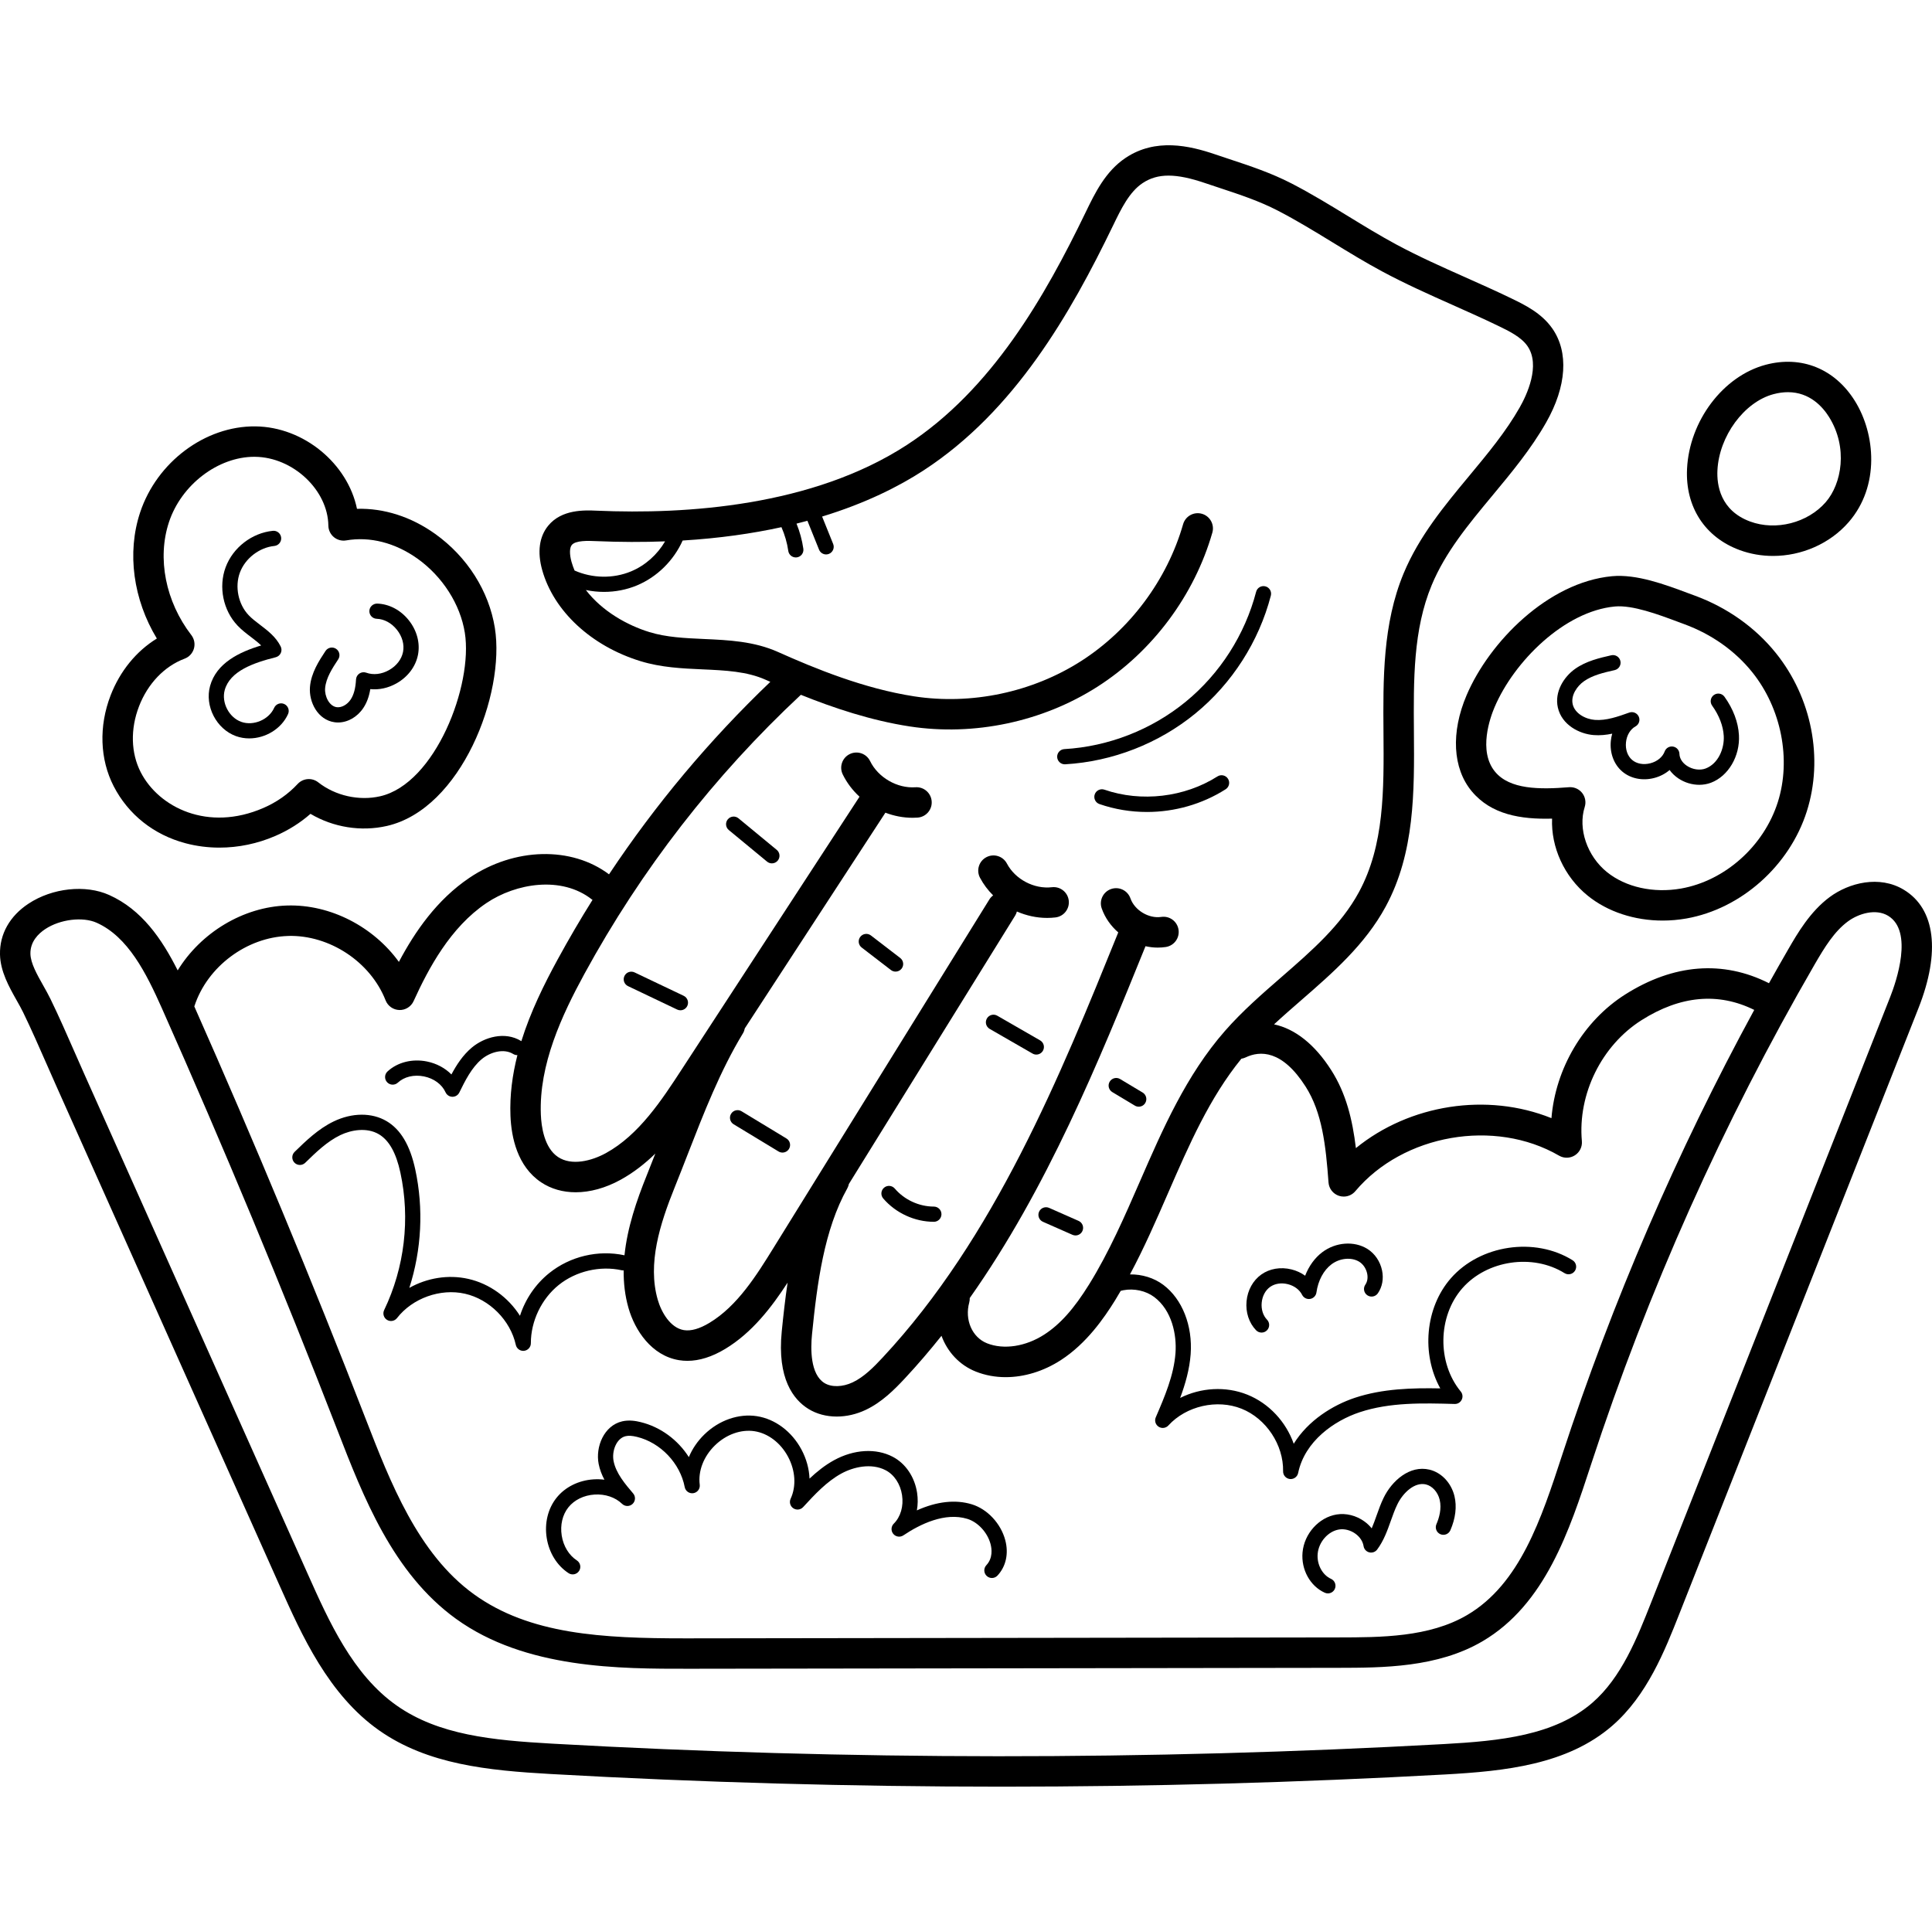 <svg viewBox="0 -38 511.999 511" xmlns="http://www.w3.org/2000/svg"><path d="m504.535 197.812c-6.477-3.914-14.531-1.852-19.637 1.926-5.203 3.852-8.555 9.637-11 13.863-1.727 2.98-3.422 5.977-5.102 8.98-12.164-6.148-25.277-5.141-38.098 2.98-11.141 7.059-18.484 19.668-19.547 32.781-17.078-6.867-37.582-3.656-51.824 7.941-.918-7.562-2.574-14.469-6.559-20.699-4.367-6.832-9.594-10.926-15.133-12.098 2.375-2.199 4.828-4.336 7.242-6.434 8.297-7.219 16.875-14.684 22.34-24.77 7.73-14.266 7.605-30.52 7.484-46.238-.105-13.945-.207-27.121 4.715-38.973 3.617-8.715 9.695-16.039 16.133-23.789 5.016-6.039 10.203-12.285 14.203-19.328 5.426-9.539 6.016-18.613 1.629-24.891-2.879-4.117-7.32-6.266-10.887-7.992-4.051-1.961-8.203-3.809-12.223-5.602-6.07-2.703-12.344-5.5-18.223-8.664-4.285-2.309-8.559-4.918-12.688-7.449-4.855-2.969-9.875-6.043-15.09-8.734-5.449-2.809-11.043-4.656-16.449-6.445-1.266-.418-2.535-.836-3.809-1.273-6.863-2.336-15.758-4.344-23.668.906-5.367 3.562-8.164 9.344-10.637 14.461-10.758 22.25-24.801 46.973-47.383 61.66-25 16.254-58.465 18.441-82.141 17.418-3.262-.145-9.332-.402-12.91 3.988-2.371 2.906-2.918 6.965-1.586 11.734 3.043 10.898 13.023 20.156 26.039 24.152 5.488 1.688 11.066 1.938 16.461 2.18 6.035.27 11.738.527 16.715 2.754.406.184.824.367 1.242.551-16.133 15.418-30.441 32.5-42.746 51.016-9.938-7.477-25.051-7.137-37 .922-8.621 5.809-14.453 14.281-18.688 22.281-6.723-9.285-18.102-15.285-29.609-14.941-11.699.344-22.914 7.242-29.012 17.195-4.238-8.418-9.551-16.113-18.148-19.977-6.277-2.824-15.07-1.879-21.387 2.293-4.98 3.289-7.66 8.062-7.555 13.441.09 4.512 2.398 8.605 4.437 12.219.633 1.121 1.23 2.176 1.695 3.141 2.18 4.492 4.242 9.191 6.234 13.73.867 1.969 1.73 3.938 2.605 5.898l59.25 132.574c5.707 12.766 12.809 28.656 26.258 38.105 12.859 9.035 28.852 10.625 45.477 11.559 39.664 2.234 79.609 3.352 119.555 3.352 39.246 0 78.496-1.078 117.469-3.234 15.875-.879 32.367-2.594 44.258-12.887 9.25-8.004 13.98-19.988 17.781-29.621l63.395-160.586c5.883-14.902 4.469-26.336-3.883-31.379zm-353.008-91.375c1.023-1.258 4.461-1.109 6.309-1.027 6.516.281 12.641.285 18.422.066-2.066 3.516-5.238 6.383-9.012 7.953-4.746 1.977-10.289 1.855-14.98-.223-.305-.746-.586-1.508-.809-2.301-.562-2.016-.535-3.727.07-4.469zm60.711 39.707c8.609 3.465 18.551 6.801 28.801 8.375 17.098 2.633 35.254-1.211 49.82-10.535s25.656-24.203 30.426-40.828c.613-2.141-.625-4.375-2.762-4.988-2.145-.613-4.375.625-4.988 2.766-4.238 14.762-14.086 27.98-27.023 36.262s-29.066 11.691-44.246 9.355c-13.258-2.039-26.238-7.352-36.066-11.75-6.375-2.855-13.125-3.156-19.648-3.449-5.113-.23-9.945-.449-14.453-1.832-5.867-1.801-12.523-5.527-16.836-11.148 1.578.328 3.188.496 4.801.496 2.988 0 5.973-.566 8.734-1.719 5.359-2.234 9.746-6.613 12.113-11.895 9.781-.594 18.48-1.852 26.184-3.539.875 2.012 1.504 4.141 1.809 6.293.145 1.004 1.004 1.73 1.992 1.73.098 0 .191-.008.289-.02 1.102-.156 1.867-1.18 1.711-2.281-.324-2.27-.941-4.52-1.809-6.664.977-.242 1.941-.492 2.887-.75l3.082 7.652c.316.785 1.074 1.266 1.871 1.266.25 0 .504-.047.754-.148 1.031-.418 1.531-1.59 1.117-2.625l-2.93-7.266c11.605-3.543 20.402-8.016 26.855-12.211 24.242-15.766 39.004-41.66 50.254-64.926 2.113-4.371 4.297-8.895 7.828-11.238 3.992-2.648 8.801-2.648 16.605.012 1.301.441 2.594.867 3.879 1.293 5.348 1.77 10.398 3.441 15.285 5.961 4.953 2.555 9.844 5.547 14.578 8.445 4.223 2.582 8.59 5.258 13.074 7.668 6.141 3.305 12.559 6.168 18.762 8.93 3.961 1.766 8.055 3.594 11.992 5.496 2.867 1.387 6.117 2.957 7.789 5.352 3.598 5.148-.219 13.109-2.027 16.289-3.652 6.426-8.383 12.125-13.395 18.16-6.535 7.871-13.293 16.008-17.379 25.848-5.551 13.367-5.438 27.988-5.332 42.129.121 15.375.23 29.895-6.508 42.332-4.773 8.805-12.434 15.469-20.543 22.527-5.105 4.441-10.383 9.031-14.961 14.258-10.27 11.727-16.508 26.043-22.535 39.883-4.02 9.223-8.172 18.758-13.441 27.258-4.027 6.496-7.695 10.605-11.891 13.32-4.93 3.191-10.742 4.082-15.172 2.328-3.961-1.57-5.988-6.227-4.723-10.828.109-.387.137-.777.125-1.16 20.473-28.984 34.207-62.684 46.582-93.254 1.062.234 2.152.367 3.242.367.707 0 1.418-.051 2.125-.156 2.203-.332 3.719-2.383 3.387-4.586-.328-2.203-2.379-3.723-4.586-3.387-3.309.492-7.051-1.758-8.16-4.918-.738-2.102-3.035-3.207-5.141-2.473-2.098.738-3.207 3.039-2.469 5.141.871 2.48 2.422 4.648 4.383 6.355-15.355 37.934-32.777 80.875-62.461 112.695-2.363 2.535-4.922 5.129-7.914 6.547-2.684 1.273-5.629 1.344-7.508.176-3.746-2.328-3.664-9.082-3.277-12.902 1.359-13.551 3.203-27.699 9.363-38.707.203-.363.324-.746.406-1.133l44.082-71.156c.207-.336.344-.695.441-1.059 2.52 1.098 5.254 1.699 8.016 1.699.73 0 1.469-.043 2.199-.129 2.211-.258 3.793-2.262 3.531-4.473-.258-2.215-2.266-3.797-4.473-3.535-4.688.551-9.711-2.082-11.914-6.27-1.039-1.973-3.477-2.727-5.445-1.688-1.973 1.035-2.727 3.473-1.691 5.445.918 1.738 2.105 3.305 3.484 4.676-.387.293-.734.648-1.004 1.086l-57.156 92.266c-4.488 7.246-9.578 15.461-17.031 19.945-2.625 1.578-4.906 2.227-6.77 1.918-3.574-.59-5.965-4.715-6.926-8.074-2.742-9.555.559-20.004 4.539-29.871 1.176-2.918 2.32-5.855 3.465-8.797 4.215-10.824 8.574-22.016 14.574-31.906.258-.418.41-.871.5-1.324l37.258-57.16c2.293.875 4.734 1.352 7.195 1.352.441 0 .887-.016 1.332-.047 2.223-.156 3.895-2.082 3.738-4.301-.156-2.223-2.074-3.898-4.305-3.742-4.828.344-9.891-2.578-12.016-6.938-.977-2.004-3.391-2.832-5.391-1.859-2.004.977-2.836 3.391-1.859 5.391 1.094 2.242 2.621 4.234 4.445 5.91l-47.062 72.195c-5.324 8.172-11.363 17.43-20.141 22.258-3.781 2.078-9.102 3.441-12.699 1.031-3.668-2.453-4.422-8.102-4.547-11.25-.523-13.242 5.547-26.281 11.551-37.289 15.062-27.609 34.359-52.492 57.355-73.953zm-135.898 63.906c10.973-.312 21.84 6.859 25.848 17.074.594 1.508 2.027 2.516 3.648 2.559 1.609.047 3.102-.887 3.773-2.359 3.969-8.715 9.746-19.547 19.301-25.988 7.812-5.27 19.93-7.285 27.961-.945.051.039.105.062.156.098-3.227 5.145-6.301 10.398-9.219 15.75-3.605 6.605-7.223 13.922-9.645 21.703-.016-.012-.027-.023-.043-.035-4.355-2.688-9.824-.996-13.062 1.715-2.387 1.996-4.051 4.57-5.426 7.137-1.672-1.695-3.93-2.914-6.48-3.434-3.902-.789-7.812.199-10.457 2.645-.816.758-.863 2.031-.105 2.852.758.816 2.031.863 2.848.105 1.691-1.566 4.273-2.18 6.914-1.648 2.637.535 4.777 2.109 5.723 4.211.32.711 1.023 1.176 1.805 1.188h.035c.766 0 1.469-.434 1.809-1.125 1.52-3.094 3.246-6.598 5.926-8.84 2.23-1.863 5.816-2.938 8.355-1.375.348.215.734.309 1.113.301-1.32 5.191-2.055 10.566-1.84 16.066.227 5.715 1.82 13.414 8.117 17.633 2.645 1.77 5.789 2.648 9.172 2.648 3.793 0 7.887-1.109 11.902-3.316 3.426-1.883 6.461-4.277 9.199-6.938-.762 1.945-1.52 3.895-2.297 5.828-2.637 6.535-5.125 13.766-5.875 21.129-6.957-1.5-14.406.258-19.949 4.719-3.648 2.93-6.328 6.91-7.75 11.316-3.078-4.855-8.031-8.508-13.699-9.785-5.305-1.199-10.934-.25-15.621 2.387 3.246-10.102 3.816-21.004 1.566-31.418-1.387-6.402-3.875-10.582-7.605-12.781-3.887-2.289-9.109-2.266-13.973.066-4.121 1.973-7.457 5.227-10.398 8.094-.797.777-.812 2.051-.035 2.852.781.797 2.055.812 2.852.035 2.852-2.781 5.801-5.656 9.32-7.344 2.82-1.352 6.98-2.121 10.188-.23 2.707 1.598 4.578 4.922 5.711 10.16 2.645 12.23 1.117 25.176-4.301 36.453-.445.93-.117 2.047.758 2.59s2.02.336 2.652-.48c4.09-5.266 11.492-7.922 18-6.453 6.508 1.469 12.051 7.047 13.484 13.562.203.93 1.031 1.582 1.965 1.582.074 0 .148-.004.223-.012 1.023-.113 1.797-.977 1.797-2.008-.008-5.855 2.824-11.773 7.391-15.445 4.566-3.672 10.957-5.16 16.672-3.898.18.039.355.043.531.035-.031 3.34.336 6.684 1.285 9.984 1.688 5.891 6.09 12.609 13.371 13.809.734.121 1.48.18 2.238.18 3.164 0 6.516-1.055 9.992-3.145 7.199-4.332 12.371-11.148 16.559-17.578-.641 4.301-1.121 8.629-1.547 12.895-1.266 12.59 3.137 18.129 7.047 20.559 2.18 1.355 4.797 2.035 7.527 2.035 2.547 0 5.195-.59 7.691-1.777 4.273-2.027 7.586-5.363 10.355-8.332 3.395-3.637 6.617-7.414 9.711-11.293 1.562 4.254 4.758 7.766 9.113 9.492 2.484.984 5.16 1.469 7.906 1.469 4.898-.004 10.012-1.543 14.617-4.523 6.801-4.402 11.453-11.148 14.363-15.84.516-.828 1.004-1.672 1.496-2.512.23-.062.461-.121.699-.164 2.852-.543 5.984.152 8.18 1.801 4.699 3.539 5.992 9.992 5.637 14.852-.438 5.902-2.871 11.562-5.227 17.035-.391.902-.07 1.953.758 2.488.824.535 1.918.395 2.582-.332 4.73-5.176 12.891-7.039 19.398-4.441 6.512 2.602 11.141 9.578 11.004 16.586-.02 1.043.758 1.926 1.789 2.043.078.008.156.012.23.012.941 0 1.773-.664 1.969-1.605 1.758-8.465 9.574-13.867 16.305-16.105 8.02-2.664 16.746-2.426 25.18-2.191.805.027 1.52-.422 1.863-1.133.348-.707.25-1.555-.254-2.164-6.297-7.645-6.109-19.926.418-27.371 6.527-7.445 18.676-9.246 27.082-4.004.945.586 2.188.297 2.777-.645.59-.945.301-2.188-.645-2.777-10.008-6.242-24.473-4.098-32.246 4.77-6.863 7.832-7.84 20.152-2.809 29.195-7.344-.141-15.277.047-22.637 2.492-5.836 1.941-12.395 6.004-16.203 12.18-2.047-5.797-6.539-10.711-12.328-13.023-5.738-2.293-12.316-1.852-17.77.879 1.367-3.676 2.484-7.574 2.781-11.59.555-7.555-2.215-14.59-7.23-18.367-2.473-1.859-5.648-2.828-8.852-2.781 3.75-6.996 6.93-14.293 10.031-21.41 5.672-13.023 11.051-25.371 19.492-35.754.371-.062.738-.16 1.094-.328 3.836-1.848 9.707-2.02 15.906 7.68 4.414 6.902 5.371 15.613 6.094 25.453.121 1.637 1.223 3.035 2.781 3.539.406.133.828.195 1.242.195 1.168 0 2.305-.508 3.082-1.434 12.707-15.09 36.93-19.316 53.996-9.41 1.301.754 2.918.723 4.188-.09 1.273-.809 1.984-2.258 1.852-3.758-1.125-12.473 5.23-25.352 15.805-32.055 10.301-6.523 20.336-7.43 29.875-2.723-20.488 37.637-37.578 77.227-50.895 117.93l-.047.148c-5.48 16.754-11.148 34.078-25.148 42.301-10.035 5.895-22.816 5.914-34.09 5.93l-172.141.246c-.371 0-.738 0-1.105 0-21.832 0-41.105-1.008-55.898-11.707-14.793-10.703-22.148-29.676-28.641-46.418-14.207-36.637-29.488-73.41-45.434-109.363.016-.035.035-.066.043-.105 3.402-10.43 13.836-18.238 24.805-18.559zm424.578 16.18-63.395 160.59c-3.66 9.27-7.809 19.777-15.559 26.484-9.98 8.633-24.344 10.098-39.426 10.93-78.34 4.332-157.785 4.293-236.125-.113-16.004-.902-30.156-2.285-41.293-10.109-11.633-8.172-17.957-22.316-23.535-34.801l-59.25-132.57c-.867-1.945-1.723-3.895-2.582-5.848-2.023-4.609-4.113-9.379-6.363-14.012-.578-1.188-1.262-2.406-1.926-3.582-1.648-2.918-3.352-5.934-3.402-8.414-.062-3.227 2.105-5.344 3.938-6.555 3.938-2.605 9.93-3.332 13.637-1.668 8.289 3.727 13.082 13.258 17.285 22.699 16.324 36.699 31.961 74.293 46.48 111.73 6.898 17.785 14.715 37.941 31.434 50.035 18.391 13.305 43.461 13.258 61.746 13.242l172.137-.246c11.695-.02 26.246-.039 38.164-7.039 16.633-9.77 23.059-29.418 28.73-46.75l.047-.148c15.047-46 34.973-90.562 59.219-132.445 2.715-4.688 5.25-8.781 8.816-11.422 2.848-2.109 7.406-3.48 10.672-1.508 6.777 4.098 2.137 17.504.551 21.52zm0 0"/><path d="m282.176 164.562c.039 0 .078 0 .117-.004 12.543-.727 24.801-5.516 34.52-13.484 9.715-7.969 16.809-19.051 19.973-31.211.281-1.078-.363-2.18-1.441-2.461-1.086-.281-2.18.367-2.461 1.445-2.953 11.34-9.566 21.68-18.629 29.109-9.062 7.434-20.496 11.902-32.195 12.578-1.113.066-1.961 1.02-1.898 2.129.066 1.07.953 1.898 2.016 1.898zm0 0"/><path d="m322.645 167.77c-8.719 5.547-20.199 6.895-29.965 3.516-1.051-.359-2.203.195-2.566 1.25-.359 1.051.195 2.199 1.25 2.562 4.066 1.406 8.324 2.098 12.578 2.098 7.32 0 14.617-2.047 20.867-6.02.938-.602 1.215-1.844.617-2.785-.598-.941-1.84-1.219-2.781-.621zm0 0"/><path d="m388.66 146.258c-4.199 9.859-3.691 19.371 1.359 25.445 5.172 6.223 13.035 7.48 21.297 7.258-.309 7.52 3.188 15.367 9.469 20.438 5.285 4.27 12.398 6.578 19.832 6.578 2.082 0 4.188-.184 6.289-.551 14.512-2.562 27.34-13.977 31.918-28.402 4.453-14.031 1.32-30.094-8.18-41.922-5.473-6.816-12.914-12.09-21.516-15.25-.574-.207-1.172-.434-1.789-.66-6.07-2.27-13.645-5.09-20.141-4.48-16.984 1.598-32.531 17.445-38.539 31.547zm39.293-23.52c4.676-.434 11.547 2.129 16.566 4.004.633.234 1.242.465 1.828.68 7.227 2.652 13.453 7.055 18.012 12.727 7.711 9.602 10.371 23.121 6.781 34.434-3.695 11.645-14 20.848-25.637 22.902-7.324 1.289-14.672-.34-19.652-4.363-5.242-4.23-7.719-11.484-5.887-17.246.406-1.281.148-2.68-.688-3.734-.77-.965-1.934-1.52-3.156-1.52-.105 0-.215.004-.324.012-7.875.641-15.695.59-19.578-4.086-4.562-5.488-1.262-14.5-.141-17.129 5.164-12.129 18.5-25.422 31.875-26.68zm0 0"/><path d="m461 107.777c2.855 1.055 5.863 1.562 8.867 1.562 7.539 0 15.055-3.203 20.066-8.977 8.273-9.531 7.082-23.367 1.629-32.105-5.316-8.523-14.148-12.105-23.633-9.586-11.281 2.996-20.246 14.867-20.848 27.613-.477 10.059 4.727 18.09 13.918 21.492zm-5.863-21.113c.426-9.074 7.098-18.137 14.867-20.203 1.371-.363 2.645-.523 3.82-.523 5.805 0 9.238 3.93 10.898 6.586 5.078 8.141 3.336 17.699-.879 22.555-4.781 5.504-13.211 7.66-20.043 5.137-7.957-2.945-8.848-9.754-8.664-13.551zm0 0"/><path d="m49.16 185.484c2.922.777 5.945 1.16 8.992 1.16 5.016 0 10.09-1.043 14.836-3.105 3.453-1.496 6.566-3.457 9.293-5.848 6.031 3.574 13.371 4.773 20.242 3.211 19.715-4.488 31.418-34.965 28.621-52.477-1.566-9.773-7.328-18.859-15.816-24.922-6.387-4.562-13.586-6.852-20.723-6.652-2.453-11.922-14.035-21.707-26.91-21.848-13.309-.152-26.141 9.457-30.566 22.828-3.539 10.68-1.812 23.09 4.438 33.398-5.418 3.324-9.762 8.613-12.254 15.066-3.152 8.164-2.855 16.941.816 24.078 3.867 7.512 10.625 12.875 19.031 15.109zm-12.32-36.285c2.324-6.023 6.73-10.629 12.09-12.637 1.199-.449 2.109-1.441 2.461-2.672s.098-2.551-.68-3.566c-6.84-8.875-9.109-20.355-5.93-29.957 3.281-9.898 12.98-17.305 22.625-17.305.07 0 .137 0 .203.004 10.035.109 19.285 8.797 19.41 18.234.016 1.18.547 2.297 1.453 3.051.91.754 2.105 1.07 3.266.871 6.293-1.094 13.008.629 18.906 4.84 6.645 4.75 11.332 12.09 12.539 19.633 2.219 13.879-7.828 40.016-22.445 43.34-5.598 1.277-11.887-.137-16.402-3.695-1.648-1.297-4.02-1.113-5.449.426-2.508 2.695-5.57 4.844-9.105 6.375-14.664 6.359-27.676-.125-32.477-9.457-2.625-5.09-2.793-11.461-.465-17.484zm0 0"/><path d="m62.551 157.098c1.133.406 2.316.598 3.5.598 4.258 0 8.512-2.5 10.285-6.449.457-1.016 0-2.211-1.016-2.668-1.016-.453-2.207 0-2.664 1.016-1.41 3.148-5.496 4.879-8.738 3.711-3.242-1.172-5.281-5.113-4.359-8.434 1.391-5.016 7.613-7.207 13.512-8.684.59-.152 1.086-.559 1.34-1.113.258-.555.246-1.195-.027-1.742-1.262-2.539-3.391-4.156-5.445-5.723-1.121-.852-2.18-1.656-3.051-2.574-2.754-2.902-3.703-7.547-2.309-11.297s5.148-6.645 9.125-7.043c1.109-.113 1.918-1.098 1.809-2.207-.113-1.109-1.102-1.918-2.207-1.805-5.543.555-10.566 4.434-12.508 9.652-1.938 5.219-.668 11.438 3.164 15.473 1.094 1.152 2.336 2.098 3.535 3.008.973.746 1.922 1.465 2.715 2.246-5.852 1.758-11.859 4.684-13.535 10.73-1.48 5.332 1.668 11.426 6.875 13.305zm0 0"/><path d="m422.332 156.816c1.691.133 3.336-.039 4.922-.371-.176.605-.301 1.242-.367 1.891-.324 3.191.797 6.227 3.004 8.121 2.207 1.891 5.375 2.539 8.48 1.734 1.562-.406 2.961-1.141 4.09-2.117.602.84 1.383 1.594 2.316 2.223 1.668 1.117 3.629 1.699 5.547 1.699 1.066 0 2.117-.18 3.098-.551 4.605-1.742 7.723-7.051 7.414-12.621-.191-3.414-1.516-6.93-3.832-10.164-.648-.906-1.906-1.113-2.812-.465-.906.648-1.113 1.906-.465 2.812 1.871 2.609 2.934 5.391 3.082 8.039.184 3.312-1.41 7.34-4.812 8.629-1.512.566-3.461.281-4.973-.73-1.211-.809-1.926-1.961-1.961-3.152-.027-.965-.738-1.773-1.691-1.93-.945-.16-1.883.383-2.215 1.289-.551 1.488-1.969 2.66-3.797 3.137-1.828.473-3.637.141-4.844-.895-1.203-1.031-1.809-2.77-1.617-4.648.191-1.879 1.137-3.461 2.523-4.23.918-.508 1.293-1.637.859-2.594s-1.531-1.418-2.516-1.066c-2.992 1.07-6.094 2.172-9.117 1.941-2.488-.195-5.305-1.688-5.871-4.152-.539-2.348 1.156-4.793 2.957-6.074 2.309-1.637 5.285-2.316 8.168-2.969 1.086-.25 1.766-1.328 1.516-2.414-.246-1.086-1.328-1.762-2.41-1.52-3.113.711-6.645 1.516-9.605 3.613-2.957 2.102-5.512 6.086-4.555 10.266 1.047 4.566 5.652 6.969 9.484 7.27zm0 0"/><path d="m150.668 378.93c.93.609 2.18.352 2.793-.582.609-.93.348-2.18-.582-2.789-2.105-1.379-3.57-3.777-4.016-6.578-.445-2.801.199-5.535 1.77-7.5 1.57-1.965 4.094-3.199 6.922-3.379 2.828-.184 5.492.715 7.305 2.461.773.75 1.996.758 2.781.02.781-.734.852-1.957.156-2.773-2.137-2.512-4.559-5.355-5.191-8.59-.516-2.637.738-6.016 3.195-6.59.777-.184 1.73-.125 2.996.184 6.25 1.52 11.453 6.992 12.66 13.309.203 1.07 1.215 1.785 2.301 1.613 1.074-.172 1.816-1.172 1.68-2.25-.469-3.605 1.035-7.496 4.02-10.406 2.984-2.914 6.918-4.316 10.504-3.762 3.59.555 6.91 3.082 8.875 6.758 1.965 3.676 2.223 7.84.688 11.137-.418.898-.117 1.973.707 2.523.828.555 1.934.422 2.605-.309 3.062-3.324 6.234-6.766 10.148-8.902 3.164-1.727 7.906-2.855 11.73-.863 2.27 1.188 3.891 3.645 4.336 6.582.445 2.938-.371 5.766-2.188 7.57-.738.73-.797 1.906-.141 2.707.66.805 1.824.973 2.684.395 4.465-2.996 11.031-6.188 16.961-4.367 2.793.859 5.32 3.598 6.137 6.66.34 1.285.652 3.727-1.109 5.613-.762.816-.719 2.09.094 2.852.391.363.883.543 1.379.543.535 0 1.074-.215 1.473-.641 2.258-2.418 3.008-5.844 2.059-9.406-1.172-4.402-4.73-8.211-8.848-9.477-4.332-1.328-9.293-.77-14.574 1.605.273-1.492.301-3.07.062-4.66-.641-4.203-3.055-7.773-6.461-9.551-4.438-2.316-10.238-1.98-15.523.898-2.418 1.32-4.566 3.047-6.523 4.891-.105-2.594-.824-5.242-2.141-7.703-2.559-4.789-6.977-8.094-11.812-8.844-4.84-.746-10.051 1.07-13.934 4.863-1.805 1.758-3.188 3.809-4.094 5.988-2.891-4.551-7.488-7.996-12.801-9.285-1.195-.293-3.008-.629-4.871-.195-4.828 1.133-7.117 6.754-6.23 11.293.293 1.492.84 2.883 1.527 4.172-.938-.121-1.902-.152-2.875-.09-3.961.254-7.539 2.035-9.816 4.887-2.277 2.852-3.227 6.734-2.598 10.652.621 3.922 2.727 7.316 5.781 9.316zm0 0"/><path d="m362.352 292.984c-3.469-2.156-8.367-1.797-11.914.871-1.996 1.5-3.57 3.684-4.562 6.246-1.051-.766-2.281-1.34-3.629-1.672-2.855-.707-5.766-.219-7.98 1.348-2.211 1.57-3.641 4.152-3.918 7.086-.277 2.934.645 5.738 2.523 7.691.398.41.926.617 1.453.617.504 0 1.008-.188 1.398-.562.805-.773.828-2.047.055-2.852-1.062-1.105-1.582-2.754-1.414-4.516.168-1.766.98-3.285 2.234-4.176 1.258-.887 2.961-1.152 4.68-.727 1.719.43 3.102 1.461 3.793 2.832.398.785 1.254 1.227 2.129 1.078.871-.141 1.547-.836 1.668-1.707.445-3.168 1.902-5.891 3.992-7.465 2.215-1.664 5.309-1.949 7.363-.672 1.035.645 1.812 1.812 2.086 3.117.234 1.113.062 2.164-.48 2.953-.633.914-.402 2.172.516 2.801.914.633 2.172.398 2.805-.516 1.172-1.707 1.566-3.859 1.109-6.062-.5-2.398-1.926-4.48-3.906-5.715zm0 0"/><path d="m351.078 384.117c.27.121.551.18.824.18.77 0 1.504-.441 1.84-1.191.457-1.012.004-2.207-1.008-2.664-2.301-1.035-3.789-3.828-3.539-6.645.281-3.145 2.773-5.973 5.672-6.441 1.426-.23 3.051.191 4.34 1.125 1.191.867 1.957 2.035 2.156 3.293.125.805.723 1.453 1.512 1.645.789.195 1.617-.105 2.098-.758 1.746-2.355 2.695-5.031 3.613-7.617.543-1.523 1.055-2.961 1.711-4.312 1.535-3.176 4.645-6.02 7.59-5.312 1.691.406 3.156 2.035 3.641 4.055.574 2.391-.152 4.844-.863 6.48-.441 1.023.027 2.207 1.047 2.652 1.02.441 2.211-.027 2.652-1.047 1.371-3.156 1.746-6.277 1.086-9.027-.844-3.508-3.441-6.27-6.621-7.031-5.262-1.262-9.988 2.988-12.16 7.473-.754 1.551-1.324 3.164-1.879 4.723-.41 1.16-.816 2.293-1.277 3.363-.543-.68-1.191-1.301-1.938-1.84-2.172-1.574-4.855-2.242-7.348-1.84-4.711.762-8.602 5.086-9.043 10.062-.406 4.539 2.016 8.93 5.895 10.676zm0 0"/><path d="m88.664 153.414c.305.043.613.066.922.066 2.539 0 5.086-1.434 6.684-3.824.93-1.391 1.535-3.023 1.863-5.023 2.312.242 4.75-.281 6.953-1.527 3.008-1.703 5.078-4.461 5.684-7.57.602-3.109-.281-6.441-2.434-9.145-2.148-2.703-5.199-4.316-8.363-4.422-1.094-.023-2.047.832-2.086 1.941-.039 1.113.832 2.047 1.945 2.086 1.984.066 3.934 1.125 5.352 2.906 1.414 1.777 2.008 3.914 1.629 5.863s-1.73 3.711-3.711 4.828c-1.977 1.117-4.18 1.367-6.047.688-.598-.215-1.266-.137-1.801.215-.531.352-.867.934-.902 1.57-.129 2.375-.586 4.074-1.438 5.352-.906 1.359-2.418 2.18-3.691 2.004-1.961-.273-3.23-2.879-3.062-5.02.219-2.723 1.945-5.344 3.473-7.66.609-.93.355-2.18-.574-2.793-.93-.613-2.18-.355-2.793.574-1.703 2.586-3.824 5.805-4.121 9.559-.32 4.004 2.082 8.711 6.52 9.332zm0 0"/><path d="m166.438 223.355 13.012 6.203c.281.133.574.195.867.195.754 0 1.477-.426 1.82-1.148.477-1.004.051-2.207-.953-2.688l-13.012-6.199c-1.004-.48-2.211-.055-2.688.949-.48 1.008-.055 2.211.953 2.688zm0 0"/><path d="m203.277 190.355c.375.309.832.461 1.281.461.582 0 1.156-.25 1.555-.734.711-.859.59-2.129-.27-2.84l-10.133-8.363c-.855-.711-2.125-.59-2.836.27-.711.859-.59 2.129.27 2.84zm0 0"/><path d="m208.41 263.727-11.898-7.215c-.953-.574-2.195-.273-2.77.68-.578.953-.273 2.191.676 2.77l11.902 7.211c.328.199.688.293 1.043.293.684 0 1.348-.348 1.727-.973.578-.953.273-2.191-.68-2.766zm0 0"/><path d="m238.566 215.891-7.758-5.965c-.883-.68-2.148-.516-2.824.367-.68.883-.516 2.148.367 2.828l7.754 5.965c.367.281.801.418 1.23.418.602 0 1.199-.27 1.598-.785.68-.883.516-2.148-.367-2.828zm0 0"/><path d="m247.484 281.781c-3.934-.004-7.805-1.793-10.363-4.781-.723-.848-1.992-.945-2.84-.223s-.945 1.996-.223 2.844c3.309 3.867 8.324 6.184 13.418 6.191h.004c1.109 0 2.012-.898 2.016-2.012 0-1.113-.898-2.016-2.012-2.02zm0 0"/><path d="m275.641 237.73-11.352-6.539c-.965-.555-2.199-.223-2.754.742-.555.965-.223 2.195.742 2.754l11.352 6.535c.316.184.66.27 1.004.27.695 0 1.375-.363 1.75-1.008.555-.965.223-2.199-.742-2.754zm0 0"/><path d="m285.832 285.57-7.812-3.449c-1.016-.445-2.211.016-2.66 1.031-.449 1.02.012 2.211 1.031 2.66l7.816 3.445c.262.117.539.172.812.172.773 0 1.512-.449 1.844-1.203.449-1.02-.012-2.207-1.031-2.656zm0 0"/><path d="m302.816 251.559-5.969-3.578c-.953-.574-2.191-.266-2.766.691-.574.953-.266 2.191.691 2.766l5.965 3.578c.328.195.684.289 1.035.289.688 0 1.355-.348 1.73-.98.574-.953.266-2.191-.688-2.766zm0 0"/></svg>